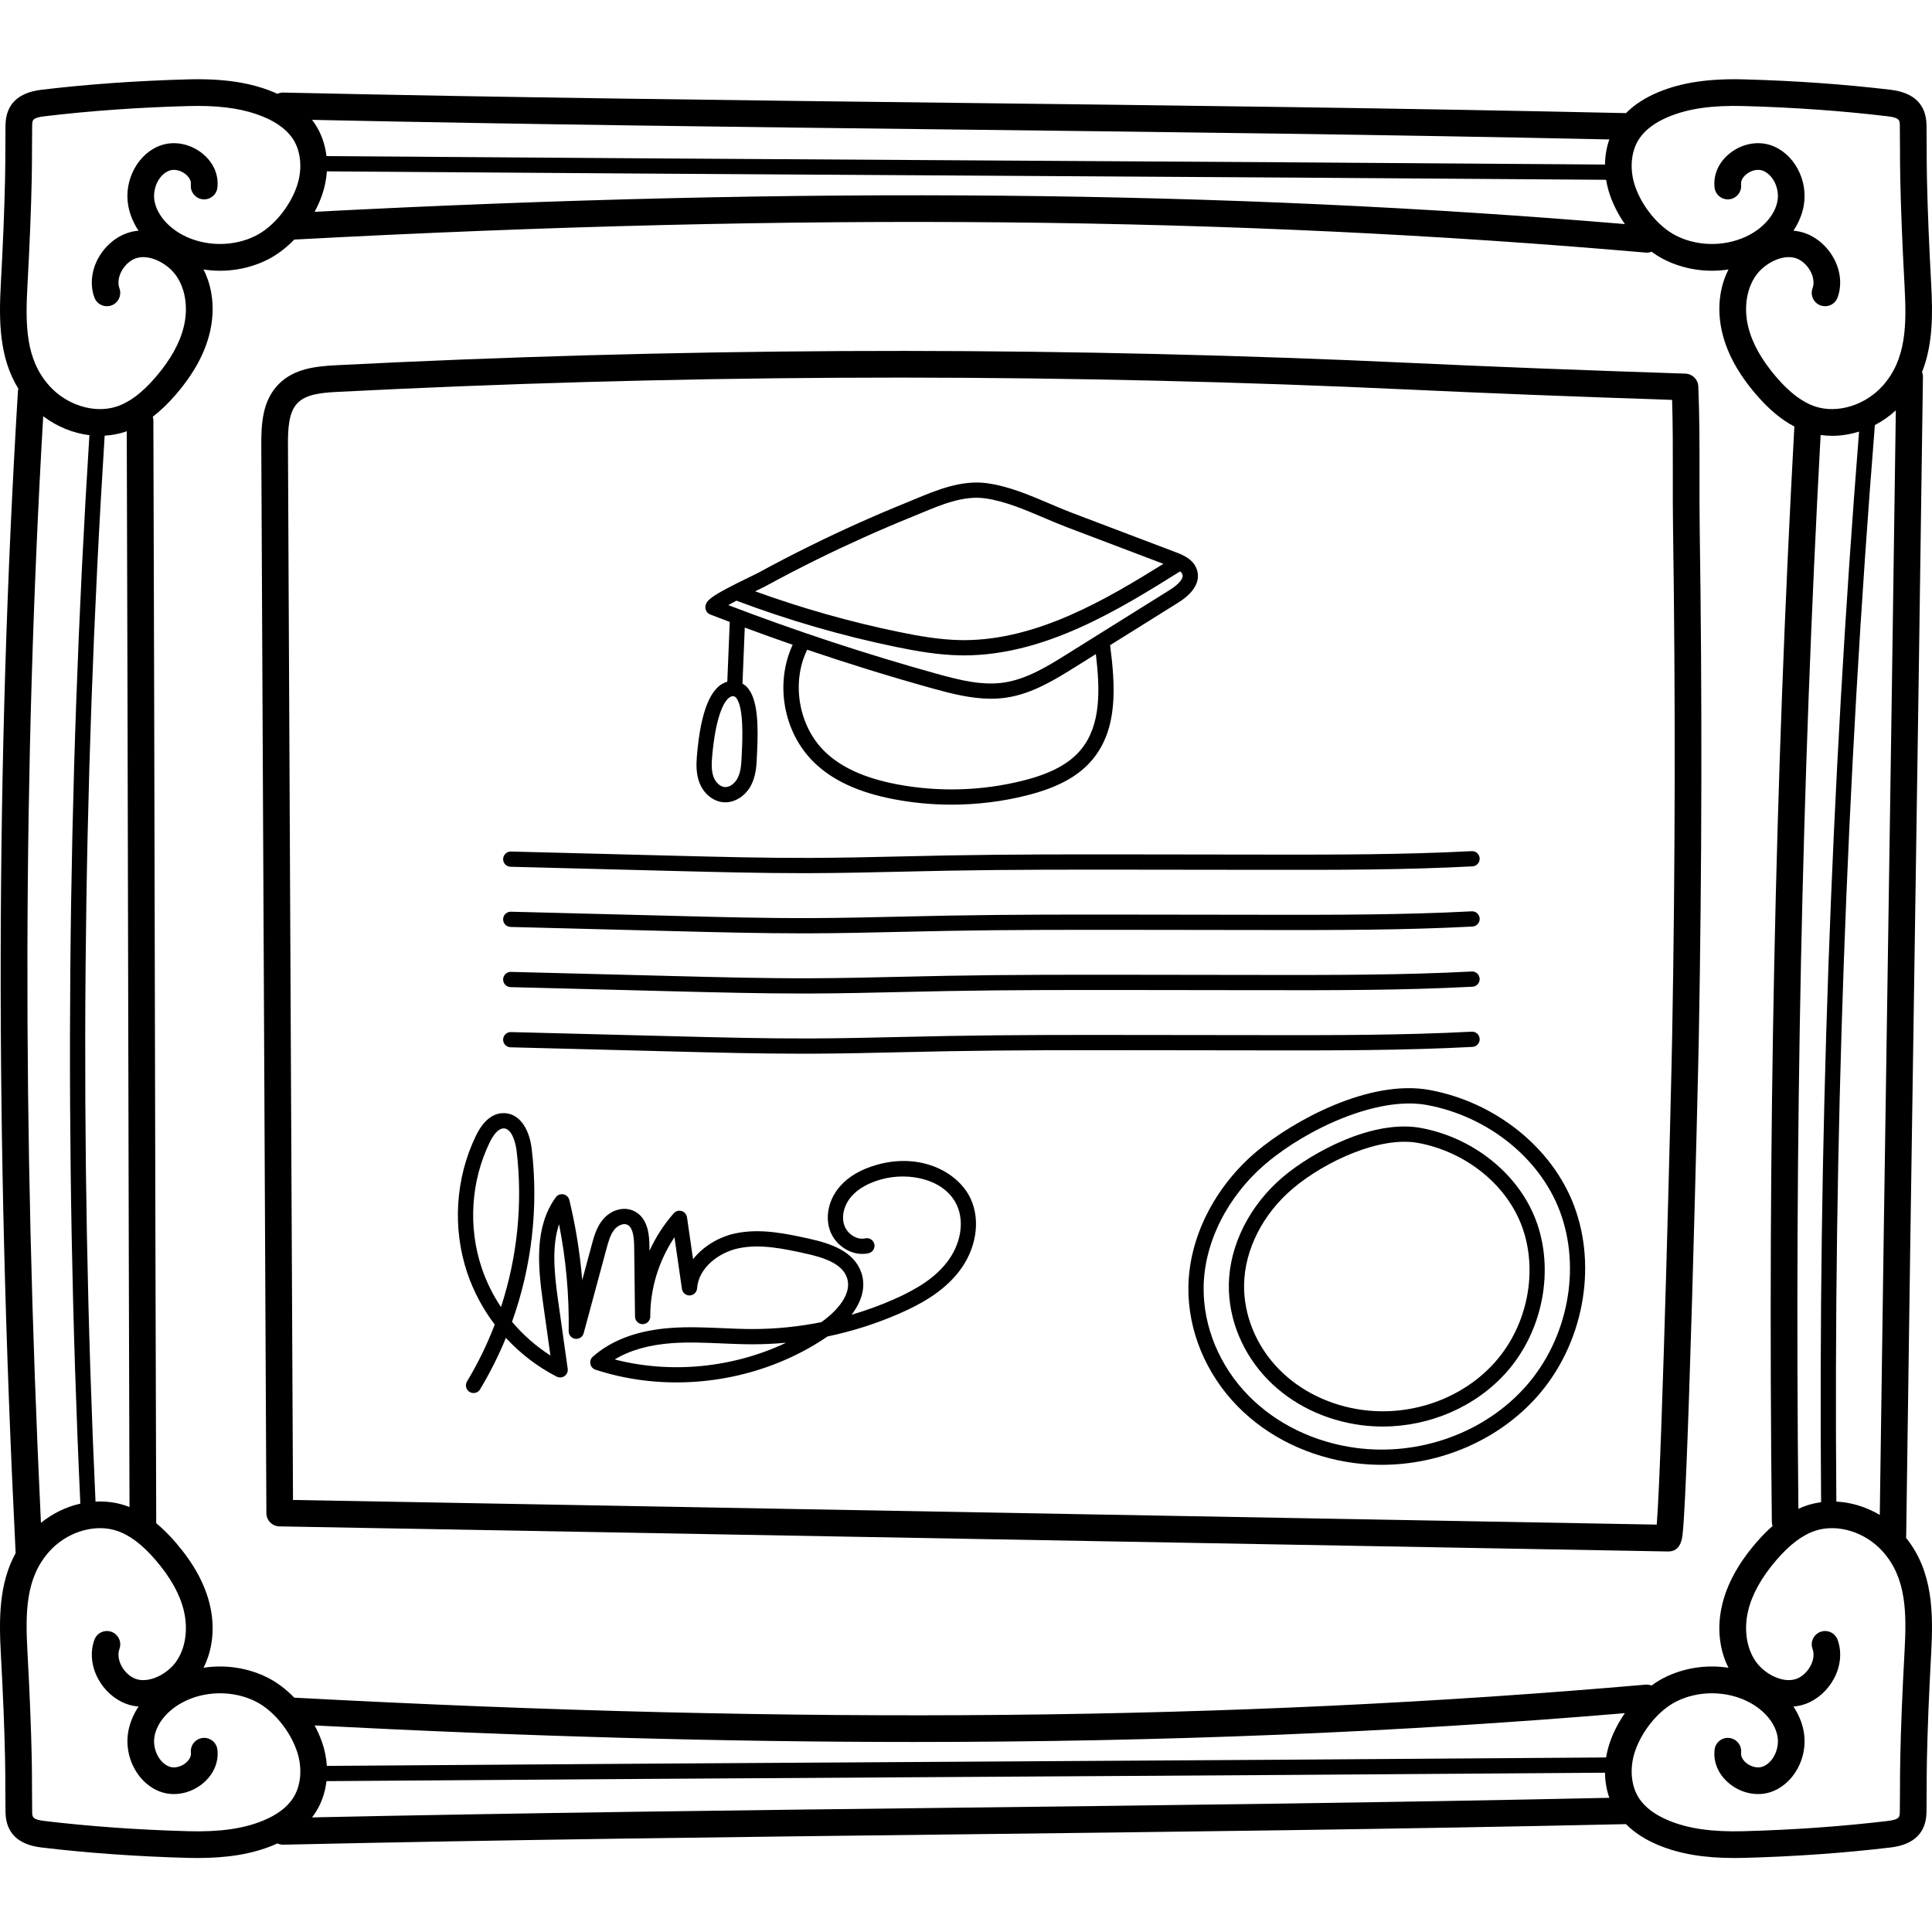 <svg height="511pt" viewBox="0 -20 511.998 511" width="511pt" xmlns="http://www.w3.org/2000/svg"><path d="m505.156 386.586c.691-51.938 1.469-103.605 2.219-153.57.754-49.973 1.527-101.645 2.223-153.59.008-.469-.082-.914-.242-1.328 2.914-7.293 2.855-15.43 2.426-23.32-.59-10.883-.945-19.727-1.121-27.836-.059-2.699-.066-5.461-.074-8.129-.008-2.039-.016-4.074-.043-6.113-.074-5.5-3.277-8.664-9.523-9.41-12.262-1.461-25.32-2.391-38.805-2.754-9.344-.25-16.555.82-22.707 3.375-3.508 1.453-6.383 3.32-8.609 5.566-59.516-1.324-119.688-2.035-177.883-2.723-58.215-.688-118.418-1.398-177.938-2.723-.57-.008-1.094.117-1.566.336-.34-.152-.668-.312-1.02-.457-6.152-2.555-13.367-3.633-22.707-3.375-13.484.363-26.539 1.293-38.805 2.754-6.246.746-9.449 3.91-9.523 9.414-.027 2.035-.035 4.074-.039 6.109-.008 2.672-.02 5.43-.078 8.129-.176 8.109-.531 16.957-1.121 27.84-.516 9.527-.508 19.418 4.656 27.742-.066.242-.113.492-.129.75-5.883 96.883-6.078 197.578-.602 307.816-4.441 8.062-4.418 17.457-3.926 26.523.59 10.883.949 19.727 1.121 27.836.059 2.699.066 5.461.078 8.129.004 2.039.012 4.074.039 6.113.074 5.5 3.277 8.664 9.523 9.41 12.266 1.461 25.32 2.391 38.805 2.754.883.023 1.746.035 2.594.035 8.098 0 14.543-1.098 20.113-3.41.352-.145.684-.305 1.02-.457.453.211.953.336 1.484.336h.078c59.523-1.324 119.723-2.035 177.941-2.723 58.191-.688 118.363-1.398 177.879-2.723 2.23 2.242 5.105 4.113 8.613 5.566 5.57 2.312 12.012 3.41 20.113 3.41.844 0 1.711-.012 2.594-.035 13.484-.363 26.539-1.293 38.805-2.754 6.246-.746 9.449-3.914 9.523-9.414.027-2.035.035-4.074.039-6.109.012-2.672.02-5.43.078-8.129.176-8.109.531-16.957 1.121-27.836.578-10.641.496-21.727-6.676-30.582.02-.148.047-.293.051-.445zm-47.09 34.887c-5.785-.891-11.836-.004-17.09 2.664-1.125.574-2.227 1.262-3.301 2.047-.488-.188-1.023-.285-1.582-.234-109.637 9.555-223.461 10.652-358.105 3.449-2.125-2.184-4.496-4.008-6.965-5.262-5.258-2.668-11.305-3.551-17.09-2.664 2.465-4.836 3.086-10.758 1.676-16.688-1.312-5.52-4.23-10.871-8.93-16.367-1.75-2.047-3.504-3.789-5.277-5.25-.164-49.375-.27-98.523-.375-146.066-.105-47.559-.215-96.738-.379-146.137 0-.355-.07-.695-.168-1.02 2.086-1.598 4.145-3.57 6.199-5.973 4.699-5.496 7.617-10.848 8.93-16.367 1.41-5.93.789-11.852-1.676-16.688 5.781.891 11.832.004 17.09-2.664 2.469-1.254 4.84-3.078 6.965-5.262 134.645-7.199 248.465-6.102 358.105 3.449.102.012.207.016.309.016.453 0 .887-.086 1.285-.246 1.066.785 2.168 1.473 3.289 2.043 5.258 2.668 11.309 3.551 17.09 2.664-2.469 4.836-3.086 10.758-1.676 16.688 1.312 5.52 4.23 10.871 8.93 16.367 3.352 3.922 6.719 6.75 10.203 8.559-5.133 93.875-7.086 188.855-5.969 290.305.004.375.082.727.195 1.066-1.484 1.305-2.961 2.797-4.43 4.516-4.699 5.496-7.617 10.848-8.93 16.363-1.41 5.934-.793 11.855 1.676 16.691zm-31.395 19.676c-.473 1.355-.812 2.727-1.035 4.094-57.043.441-114.242.785-169.594 1.121-55.293.336-112.434.68-169.422 1.117-.137-2.105-.562-4.238-1.289-6.332-.523-1.492-1.184-2.965-1.949-4.387 56.121 2.914 108.648 4.379 158.801 4.379 66.004 0 127.898-2.543 188.434-7.637-1.66 2.375-3.02 4.973-3.945 7.645zm-415.824-58.082c-4.973-104.676-4.773-200.773.605-293.262 3.645 2.762 7.914 4.492 12.242 5.02-5.938 93.918-6.746 189.152-2.402 283.156-3.734.84-7.336 2.578-10.445 5.086zm14.465-5.625c-4.32-93.789-3.508-188.797 2.426-282.492 1.789-.102 3.559-.41 5.266-.957.195-.062.391-.148.586-.219.16 48.457.266 96.684.367 143.348.102 46.16.211 93.84.363 141.77-.438-.172-.875-.348-1.32-.488-2.473-.797-5.074-1.094-7.688-.961zm60.02-346.199c.727-2.094 1.152-4.227 1.289-6.332 56.988.438 114.129.785 169.422 1.117 55.348.336 112.547.684 169.594 1.121.223 1.367.562 2.738 1.035 4.094.926 2.668 2.285 5.27 3.945 7.641-106.531-8.965-217.246-10.004-347.234-3.254.766-1.422 1.426-2.891 1.949-4.387zm391.262 348.113c-1.031-99.34.898-192.516 5.891-284.578 1.004.141 2.02.219 3.043.219 2.395 0 4.809-.387 7.145-1.121-7.461 94.012-10.852 189.422-10.062 283.727-1.227.164-2.434.422-3.609.801-.812.258-1.613.59-2.406.953zm10.055-1.918c-.789-94.824 2.648-190.777 10.211-285.289 1.984-1.035 3.855-2.34 5.551-3.891-.664 48.926-1.395 97.547-2.102 144.652-.727 48.199-1.473 97.988-2.148 148.07-3.559-2.125-7.539-3.348-11.512-3.543zm-44.434-367c5.203-2.156 11.492-3.059 19.809-2.836 13.27.359 26.109 1.27 38.16 2.707 3.262.391 3.27 1.047 3.289 2.484.027 2.016.035 4.031.043 6.043.008 2.703.02 5.496.078 8.258.176 8.188.535 17.105 1.129 28.07.566 10.402.516 19.586-5.836 26.621-4.602 5.102-11.891 7.352-17.723 5.477-3.469-1.117-6.891-3.695-10.473-7.883-3.949-4.625-6.379-9.008-7.426-13.406-1.18-4.977-.387-10.031 2.121-13.527 1.883-2.617 5.465-4.805 8.652-4.805.707 0 1.395.109 2.043.344 1.473.535 2.859 1.809 3.711 3.398.832 1.555 1.035 3.203.551 4.523-.668 1.836.277 3.863 2.113 4.531 1.832.668 3.859-.273 4.527-2.109 1.172-3.207.82-6.953-.957-10.281-1.672-3.125-4.414-5.57-7.527-6.703-1.051-.387-2.133-.613-3.223-.707 1.355-2.027 2.285-4.238 2.715-6.539 1.289-6.906-2.672-14.148-8.828-16.148-3.562-1.156-7.719-.293-10.844 2.258-2.879 2.344-4.316 5.621-3.941 8.984.215 1.941 1.961 3.336 3.902 3.121s3.34-1.961 3.121-3.902c-.145-1.324.918-2.348 1.383-2.723 1.246-1.016 2.934-1.426 4.195-1.012 2.805.91 4.699 4.703 4.062 8.121-.641 3.422-3.367 6.742-7.293 8.879-5.902 3.207-13.582 3.316-19.574.273-4.578-2.324-8.93-7.559-10.832-13.027-1.559-4.488-1.152-9.34 1.07-12.664 1.582-2.371 4.207-4.328 7.801-5.82zm-15.727 6.016c-.734 2.094-1.117 4.344-1.148 6.652-56.941-.438-114.027-.781-169.273-1.113-55.336-.336-112.516-.684-169.547-1.121-.363-3.105-1.383-6.039-3.055-8.539-.242-.367-.508-.719-.781-1.07 57.023 1.219 114.539 1.906 170.25 2.562 56.789.672 115.461 1.367 173.555 2.629zm-419.211 38.711c.598-10.961.953-19.879 1.129-28.07.059-2.762.07-5.555.078-8.258.008-2.012.016-4.027.039-6.039.023-1.441.031-2.098 3.293-2.484 12.051-1.438 24.891-2.352 38.16-2.707.82-.023 1.625-.035 2.406-.035 7.137 0 12.711.926 17.402 2.871 3.594 1.488 6.215 3.445 7.801 5.816 2.219 3.324 2.625 8.176 1.066 12.664-1.902 5.469-6.254 10.703-10.832 13.027-5.988 3.043-13.676 2.934-19.574-.273-3.926-2.137-6.652-5.457-7.293-8.879-.637-3.418 1.262-7.211 4.062-8.121 1.262-.41 2.949-.004 4.195 1.012.465.379 1.527 1.398 1.383 2.723-.219 1.941 1.18 3.688 3.121 3.902 1.941.219 3.688-1.18 3.902-3.121.375-3.363-1.062-6.641-3.941-8.984-3.125-2.551-7.281-3.414-10.844-2.258-6.156 2-10.117 9.242-8.828 16.148.43 2.301 1.359 4.512 2.715 6.539-1.09.094-2.172.32-3.223.707-3.113 1.133-5.855 3.578-7.527 6.703-1.777 3.328-2.125 7.074-.957 10.281.668 1.836 2.699 2.777 4.531 2.109s2.777-2.695 2.109-4.531c-.48-1.32-.281-2.969.551-4.523.852-1.59 2.238-2.859 3.715-3.398 3.543-1.297 8.391 1.262 10.691 4.465 2.512 3.492 3.305 8.551 2.121 13.523-1.047 4.398-3.477 8.785-7.426 13.406-3.582 4.188-7.004 6.766-10.469 7.883-5.836 1.875-13.125-.375-17.727-5.477-6.348-7.035-6.398-16.219-5.832-26.621zm42.699 409.625c-13.27-.359-26.105-1.27-38.16-2.707-3.262-.391-3.27-1.047-3.289-2.484-.027-2.016-.035-4.027-.043-6.043-.008-2.699-.016-5.492-.074-8.258-.18-8.188-.535-17.105-1.133-28.066-.562-10.402-.516-19.586 5.836-26.625 3.516-3.895 8.602-6.129 13.406-6.129 1.484 0 2.941.211 4.316.656 3.469 1.113 6.891 3.691 10.473 7.879 3.949 4.625 6.379 9.008 7.426 13.406 1.18 4.977.391 10.031-2.121 13.527-2.301 3.199-7.148 5.754-10.691 4.461-1.477-.539-2.863-1.809-3.715-3.398-.832-1.555-1.031-3.203-.551-4.523.668-1.836-.277-3.863-2.109-4.531s-3.863.273-4.531 2.109c-1.172 3.207-.82 6.953.957 10.281 1.672 3.125 4.418 5.57 7.527 6.707 1.051.383 2.133.613 3.223.703-1.355 2.027-2.285 4.238-2.715 6.543-1.289 6.902 2.672 14.145 8.828 16.145 3.562 1.156 7.719.293 10.844-2.258 2.879-2.344 4.316-5.621 3.941-8.984-.215-1.941-1.965-3.336-3.902-3.121-1.941.215-3.34 1.965-3.121 3.902.145 1.324-.918 2.348-1.383 2.727-1.246 1.016-2.934 1.422-4.195 1.012-2.801-.91-4.699-4.707-4.062-8.125.641-3.422 3.367-6.742 7.293-8.875 5.902-3.211 13.586-3.32 19.574-.277 4.578 2.324 8.93 7.562 10.832 13.031 1.559 4.488 1.152 9.34-1.066 12.66-1.586 2.371-4.207 4.328-7.801 5.82-5.207 2.16-11.504 3.059-19.812 2.836zm202.957-6.223c-55.707.66-113.227 1.348-170.25 2.562.27-.352.539-.703.781-1.07 1.672-2.5 2.691-5.43 3.055-8.539 57.031-.438 114.211-.781 169.547-1.117 55.246-.336 112.332-.68 169.273-1.117.031 2.309.414 4.562 1.148 6.652-58.094 1.262-116.766 1.961-173.555 2.629zm251.789-41.336c-.598 10.961-.957 19.879-1.129 28.066-.059 2.766-.07 5.559-.078 8.258-.008 2.016-.016 4.027-.043 6.043-.02 1.438-.027 2.094-3.293 2.484-12.047 1.438-24.887 2.348-38.156 2.707-8.316.223-14.605-.68-19.809-2.836-3.594-1.492-6.219-3.449-7.801-5.816-2.219-3.324-2.625-8.176-1.066-12.664 1.902-5.469 6.254-10.707 10.832-13.031 2.902-1.473 6.199-2.207 9.504-2.207 3.512 0 7.027.828 10.07 2.484 3.926 2.137 6.652 5.453 7.289 8.875.641 3.418-1.258 7.215-4.062 8.125-1.258.41-2.945 0-4.195-1.012-.465-.379-1.527-1.402-1.379-2.727.215-1.938-1.184-3.688-3.121-3.902-1.941-.215-3.691 1.18-3.906 3.121-.375 3.363 1.062 6.641 3.941 8.984 3.125 2.551 7.281 3.414 10.844 2.258 6.16-2 10.121-9.242 8.832-16.145-.434-2.305-1.363-4.516-2.719-6.543 1.094-.09 2.176-.32 3.227-.703 3.109-1.137 5.852-3.582 7.523-6.707 1.781-3.328 2.129-7.074.961-10.281-.668-1.832-2.699-2.777-4.531-2.109s-2.777 2.695-2.109 4.531c.48 1.32.277 2.969-.551 4.523-.852 1.59-2.238 2.863-3.715 3.398-3.551 1.293-8.395-1.262-10.691-4.461-2.512-3.496-3.305-8.551-2.121-13.527 1.043-4.398 3.477-8.781 7.422-13.406 3.582-4.188 7.008-6.766 10.473-7.879 5.836-1.879 13.125.375 17.727 5.473 6.348 7.039 6.398 16.223 5.832 26.625zm0 0"/><path d="m450.383 105.52c.008-7.707.02-15.68-.316-23.621-.078-1.844-1.566-3.32-3.414-3.383-28.348-.938-51.469-1.84-72.773-2.836-44.465-2.078-89.59-3.148-134.113-3.184-44.527-.02-89.648.977-134.121 2.996-5.5.25-11 .512-16.5.793-5.547.285-11.301.91-15.367 5.094-4.234 4.355-4.559 10.375-4.535 16.172l1.352 282.941c.008 1.922 1.551 3.48 3.473 3.516l367.965 6.648h.086c3.27 0 3.652-3.387 3.777-4.508.105-.938.215-2.266.332-4.051.207-3.219.445-7.945.695-14.051.434-10.426.926-24.957 1.461-43.184.926-31.371 1.719-64.848 1.824-70.738.812-44.66.891-89.941.23-134.586-.066-4.656-.062-9.418-.055-14.02zm-7.242 148.477c-.277 15.285-2.68 111.789-4.086 129.539l-361.406-6.531-1.332-278.812-.004-.676c-.02-4.332.16-8.766 2.535-11.207 2.285-2.348 6.344-2.742 10.656-2.961 5.488-.281 10.977-.547 16.465-.793 43.68-1.984 87.988-2.988 131.738-2.988h2.055c44.418.035 89.43 1.102 133.789 3.176 20.5.961 42.688 1.832 69.574 2.73.203 6.715.195 13.477.188 20.039-.008 4.629-.012 9.418.059 14.133.656 44.566.578 89.77-.23 134.352zm0 0"/><path d="m376.543 278.418c-12.719-2.344-28.789 6.445-36.484 12.926-8.879 7.48-14.266 18.176-14.406 28.617-.121 9.184 3.684 18.395 10.441 25.27 6.336 6.445 15.055 10.684 24.555 11.934 1.926.254 3.859.379 5.781.379 12.547 0 24.762-5.285 32.879-14.484 9.598-10.883 12.691-27.059 7.699-40.25-4.645-12.266-16.605-21.84-30.465-24.391zm19.734 61.969c-8.48 9.613-21.938 14.508-35.102 12.773-8.613-1.137-16.496-4.957-22.203-10.762-6.004-6.109-9.387-14.27-9.281-22.383.125-9.285 4.973-18.848 12.969-25.582 8.574-7.219 23.109-13.891 33.148-12.043 12.504 2.301 23.266 10.879 27.422 21.852 4.477 11.828 1.684 26.352-6.953 36.145zm0 0"/><path d="m378.871 268.359c-15.961-2.938-36.164 8.129-45.852 16.285-11.152 9.395-17.914 22.816-18.086 35.91-.152 11.508 4.617 23.055 13.09 31.676 7.953 8.094 18.906 13.414 30.844 14.988 2.426.32 4.852.473 7.273.473 15.766 0 31.113-6.641 41.309-18.195 12.055-13.664 15.938-33.965 9.672-50.523-5.828-15.391-20.844-27.406-38.25-30.613zm25.551 78.465c-10.883 12.336-28.145 18.617-45.023 16.391-11.051-1.457-21.168-6.363-28.492-13.816-7.723-7.855-12.07-18.352-11.934-28.793.156-11.934 6.383-24.223 16.652-32.871 10.973-9.242 29.605-17.781 42.512-15.402 16.047 2.957 29.867 13.977 35.207 28.07 5.75 15.195 2.164 33.852-8.922 46.422zm0 0"/><path d="m191.676 192.102c.176.016.352.023.531.023 2.676 0 5.355-1.734 6.797-4.449 1.227-2.316 1.477-4.922 1.566-7.395.012-.328.031-.738.055-1.207.355-7.199.281-14.293-2.648-17.465-.367-.395-.781-.699-1.215-.957l.609-14.836c4.211 1.559 8.441 3.086 12.695 4.559-4.77 10.258-2.473 23.219 5.641 31.141 4.902 4.793 11.809 7.988 21.113 9.773 5.043.969 10.195 1.453 15.352 1.453 6.746 0 13.492-.828 20.008-2.473 8.207-2.074 13.738-5.109 17.402-9.559 6.75-8.195 5.988-19.418 4.609-30.227l17.977-11.234c5.352-3.344 5.703-6.566 5.055-8.68-.898-2.926-3.93-4.074-5.559-4.695l-27.492-10.434c-1.922-.727-3.863-1.555-5.922-2.43-5.402-2.301-10.988-4.68-16.703-5.453-6.75-.918-13.324 1.82-19.121 4.234-.766.32-1.523.637-2.273.938-8.527 3.461-17.047 7.281-25.316 11.359-4.695 2.312-9.395 4.754-13.969 7.246-.301.164-.996.5-1.914.945-10.523 5.098-12.02 6.324-12.02 8.184 0 .836.512 1.582 1.289 1.883 1.719.668 3.445 1.324 5.176 1.977-.004.031-.012.059-.012.094l-.648 15.746c-4.387 1.191-7.07 7.797-8.055 19.723-.18 2.172-.238 4.715.707 7.113 1.129 2.867 3.598 4.867 6.285 5.102zm94.789-13.957c-3.09 3.75-7.941 6.355-15.277 8.207-10.922 2.762-22.543 3.094-33.605.973-8.5-1.633-14.734-4.477-19.055-8.699-6.906-6.746-8.863-18.277-4.617-26.945 10.973 3.723 22.055 7.152 33.156 10.242 5.23 1.453 10.375 2.742 15.52 2.742 1.379 0 2.758-.09 4.137-.297 6.91-1.035 12.969-4.824 18.32-8.164l5.371-3.359c1.102 9.34 1.422 18.777-3.949 25.301zm-83.664-43.258c4.527-2.473 9.176-4.883 13.82-7.176 8.184-4.031 16.609-7.812 25.051-11.234.762-.309 1.531-.629 2.309-.953 5.582-2.328 11.359-4.734 17.027-3.965 5.172.703 10.508 2.973 15.664 5.168 2 .852 4.07 1.734 6.066 2.492l25.57 9.703c-15.07 9.383-33.395 20.223-52.844 20.223-.266 0-.531-.004-.793-.008-5.656-.086-11.266-1.094-16.488-2.168-12.887-2.656-25.668-6.277-38.062-10.762.219-.109.426-.207.594-.289 1-.484 1.758-.855 2.086-1.031zm-7.637 3.797c13.688 5.168 27.883 9.289 42.203 12.242 5.414 1.117 11.25 2.16 17.242 2.25.285.004.57.008.859.008 21.59 0 41.34-12.312 57.266-22.258.305.25.531.523.625.828.477 1.547-2.43 3.508-3.336 4.07l-27.125 16.949c-5.012 3.137-10.695 6.688-16.773 7.598-5.758.859-11.547-.555-17.977-2.34-18.578-5.168-37.117-11.277-55.16-18.172.66-.371 1.406-.773 2.176-1.176zm-6.457 41.539c.93-11.227 3.453-16.227 5.555-16.227h.039c.234.008.445.07.707.355 2.184 2.363 1.73 11.516 1.582 14.52-.023.496-.043.922-.059 1.266-.082 2.301-.301 4.141-1.098 5.645-.633 1.195-1.969 2.43-3.41 2.297-1.137-.102-2.32-1.152-2.879-2.559-.637-1.625-.578-3.59-.438-5.297zm0 0"/><path d="m135.301 209.203 43.652 1.121c11.082.281 22.516.574 33.844.574.684 0 1.363 0 2.043-.004 8.168-.023 16.457-.215 24.473-.398 3.918-.09 7.84-.18 11.762-.254 16.895-.309 34.047-.285 50.629-.266l33.555.039c18.02.023 36.637.047 54.957-.918 1.113-.059 1.969-1.008 1.91-2.121-.059-1.113-.988-1.977-2.125-1.914-18.207.961-36.781.938-54.82.914l-33.469-.043c-16.609-.02-33.777-.043-50.711.27-3.926.07-7.855.164-11.781.254-7.996.184-16.266.371-24.391.398-11.941.035-24.051-.27-35.77-.57l-43.656-1.121c-1.066-.039-2.043.852-2.07 1.969-.027 1.117.852 2.043 1.969 2.07zm0 0"/><path d="m135.301 225.152 43.652 1.117c11.082.285 22.52.578 33.824.578.688 0 1.379-.004 2.062-.004 8.168-.027 16.457-.219 24.473-.402 3.918-.09 7.84-.18 11.762-.25 16.844-.309 33.984-.289 50.629-.27l33.555.043c18.012.023 36.629.047 54.957-.918 1.113-.059 1.969-1.008 1.91-2.125-.059-1.113-.988-1.977-2.125-1.91-18.215.961-36.781.938-54.82.914l-33.543-.043c-16.602-.023-33.754-.043-50.637.27-3.926.07-7.855.16-11.781.254-7.996.18-16.266.371-24.391.398-11.91.047-24.043-.273-35.77-.574l-43.656-1.117c-.016 0-.035 0-.051 0-1.094 0-1.992.871-2.02 1.969-.027 1.113.852 2.039 1.969 2.07zm0 0"/><path d="m135.301 241.098 43.699 1.121c11.066.281 22.488.574 33.781.574.688 0 1.375 0 2.062-.004 8.168-.027 16.461-.215 24.48-.402 3.914-.09 7.836-.18 11.75-.25 16.867-.309 34.031-.289 50.633-.27l33.551.043c18.016.023 36.629.047 54.957-.918 1.113-.059 1.969-1.012 1.91-2.125-.059-1.113-.984-1.98-2.125-1.91-18.215.961-36.777.934-54.734.914l-33.555-.043c-16.617-.02-33.801-.043-50.711.27-3.922.07-7.848.16-11.77.25-8 .188-16.273.375-24.402.402-11.879.043-24.012-.273-35.77-.574l-43.656-1.117c-1.066-.035-2.039.852-2.066 1.965-.031 1.117.848 2.047 1.965 2.074zm0 0"/><path d="m390.215 256.938c1.113-.059 1.969-1.008 1.91-2.121-.059-1.113-.988-1.973-2.125-1.91-18.215.957-36.777.934-54.734.91l-33.555-.039c-16.621-.02-33.801-.043-50.711.27-3.926.07-7.855.16-11.781.25-7.996.184-16.266.375-24.391.402-11.895.039-24.012-.273-35.77-.574l-43.656-1.117c-1.066-.047-2.043.852-2.07 1.965-.027 1.117.852 2.043 1.969 2.07l43.699 1.121c11.074.285 22.504.578 33.805.578.68 0 1.359-.004 2.039-.004 8.164-.027 16.453-.219 24.469-.402 3.922-.09 7.844-.18 11.766-.25 16.867-.312 34.027-.289 50.715-.27l33.469.043c18.008.02 36.625.047 54.953-.922zm0 0"/><path d="m232.492 288.152c-4.211 1.164-7.508 3.062-9.801 5.645-2.949 3.32-4.039 7.727-2.84 11.504 1.398 4.402 6.137 7.297 10.344 6.312 1.09-.254 1.762-1.34 1.512-2.426-.254-1.086-1.348-1.762-2.43-1.508-2.191.508-4.805-1.172-5.574-3.602-.758-2.391.031-5.375 2.012-7.602 1.766-1.988 4.41-3.48 7.855-4.434 7.363-2.039 16.867-.027 20.016 6.867 2.059 4.504 1 10.461-2.695 15.176-2.992 3.816-7.363 6.848-14.172 9.828-3.582 1.566-7.281 2.906-11.055 4.012 2.84-3.66 3.809-7.559 2.617-11.102-1.926-5.723-8.125-7.793-13.934-9.07-6.031-1.32-12.863-2.82-19.562-1.371-4.117.891-8.371 3.312-11.117 6.824l-1.609-11.121c-.113-.777-.668-1.422-1.426-1.645-.754-.227-1.57.012-2.09.602-2.609 2.969-4.77 6.336-6.422 9.938l-.02-1.352c-.023-2.031-.09-7.43-4.25-9.27-2.641-1.172-5.965-.203-8.086 2.348-1.684 2.016-2.375 4.574-2.926 6.629l-2.543 9.406c-.586-7.145-1.727-14.242-3.41-21.219-.188-.766-.801-1.355-1.574-1.508-.766-.152-1.562.156-2.027.797-5.648 7.789-4.773 18.004-3.395 27.805l1.984 14.102c-3.832-2.434-7.266-5.461-10.176-8.926 5.215-14.582 7.055-30.316 5.219-45.773-.691-5.801-3.496-9.449-7.324-9.523-2.098-.059-5.035.973-7.477 6.023-5.426 11.227-6.262 24.441-2.297 36.262 1.668 4.961 4.152 9.605 7.301 13.746-2 5.219-4.457 10.266-7.355 15.078-.574.957-.266 2.199.691 2.773.324.195.684.289 1.039.289.684 0 1.352-.348 1.73-.98 2.633-4.371 4.918-8.934 6.844-13.637 3.832 4.168 8.391 7.672 13.457 10.266.672.344 1.48.285 2.094-.152.613-.438.934-1.184.828-1.93l-2.559-18.184c-.984-6.988-1.707-14.18.266-20.125 1.844 9.328 2.703 18.836 2.555 28.344-.016 1.02.73 1.891 1.738 2.031 1 .141 1.965-.488 2.23-1.473l6.059-22.441c.496-1.844 1.016-3.758 2.129-5.094.816-.977 2.293-1.707 3.352-1.238 1.199.531 1.805 2.371 1.844 5.625l.227 18.742c.012 1.105.914 1.996 2.02 1.996h.016c1.109-.008 2.008-.914 2.004-2.027-.027-7.406 2.277-14.84 6.414-20.996l1.98 13.684c.148 1.02 1.035 1.77 2.07 1.73 1.031-.039 1.871-.848 1.941-1.879.391-5.492 5.777-9.488 10.902-10.598 5.84-1.266 12.219.133 17.844 1.367 4.703 1.031 9.688 2.602 10.969 6.41 1.754 5.207-4.625 10.262-6.77 11.777-6.016 1.207-12.148 1.824-18.242 1.824-.012 0-.023 0-.035 0-2.672 0-5.406-.117-8.051-.234-4.375-.188-8.895-.383-13.391-.07-8.82.609-15.844 3.184-20.867 7.648-.539.48-.781 1.215-.637 1.922.148.707.664 1.281 1.348 1.508 20.344 6.676 43.84 3.297 61.5-8.805 6.543-1.371 12.945-3.402 19.031-6.066 5.02-2.195 11.344-5.434 15.73-11.035 4.617-5.891 5.871-13.484 3.195-19.348-3.133-6.852-12.875-12.367-24.77-9.078zm-99.727 37.738c-2.145-3.215-3.879-6.707-5.113-10.391-3.633-10.828-2.867-22.938 2.102-33.219.68-1.402 2.059-3.742 3.723-3.742h.035c2.125.039 3.133 3.766 3.395 5.961 1.656 13.938.195 28.117-4.141 41.391zm30.141 13.879c4.023-2.449 9.16-3.902 15.332-4.332 4.27-.297 8.676-.105 12.938.078 2.688.117 5.469.234 8.223.238 2.949-.008 5.957-.141 8.93-.418-14.004 6.641-30.426 8.309-45.422 4.434zm0 0"/></svg>